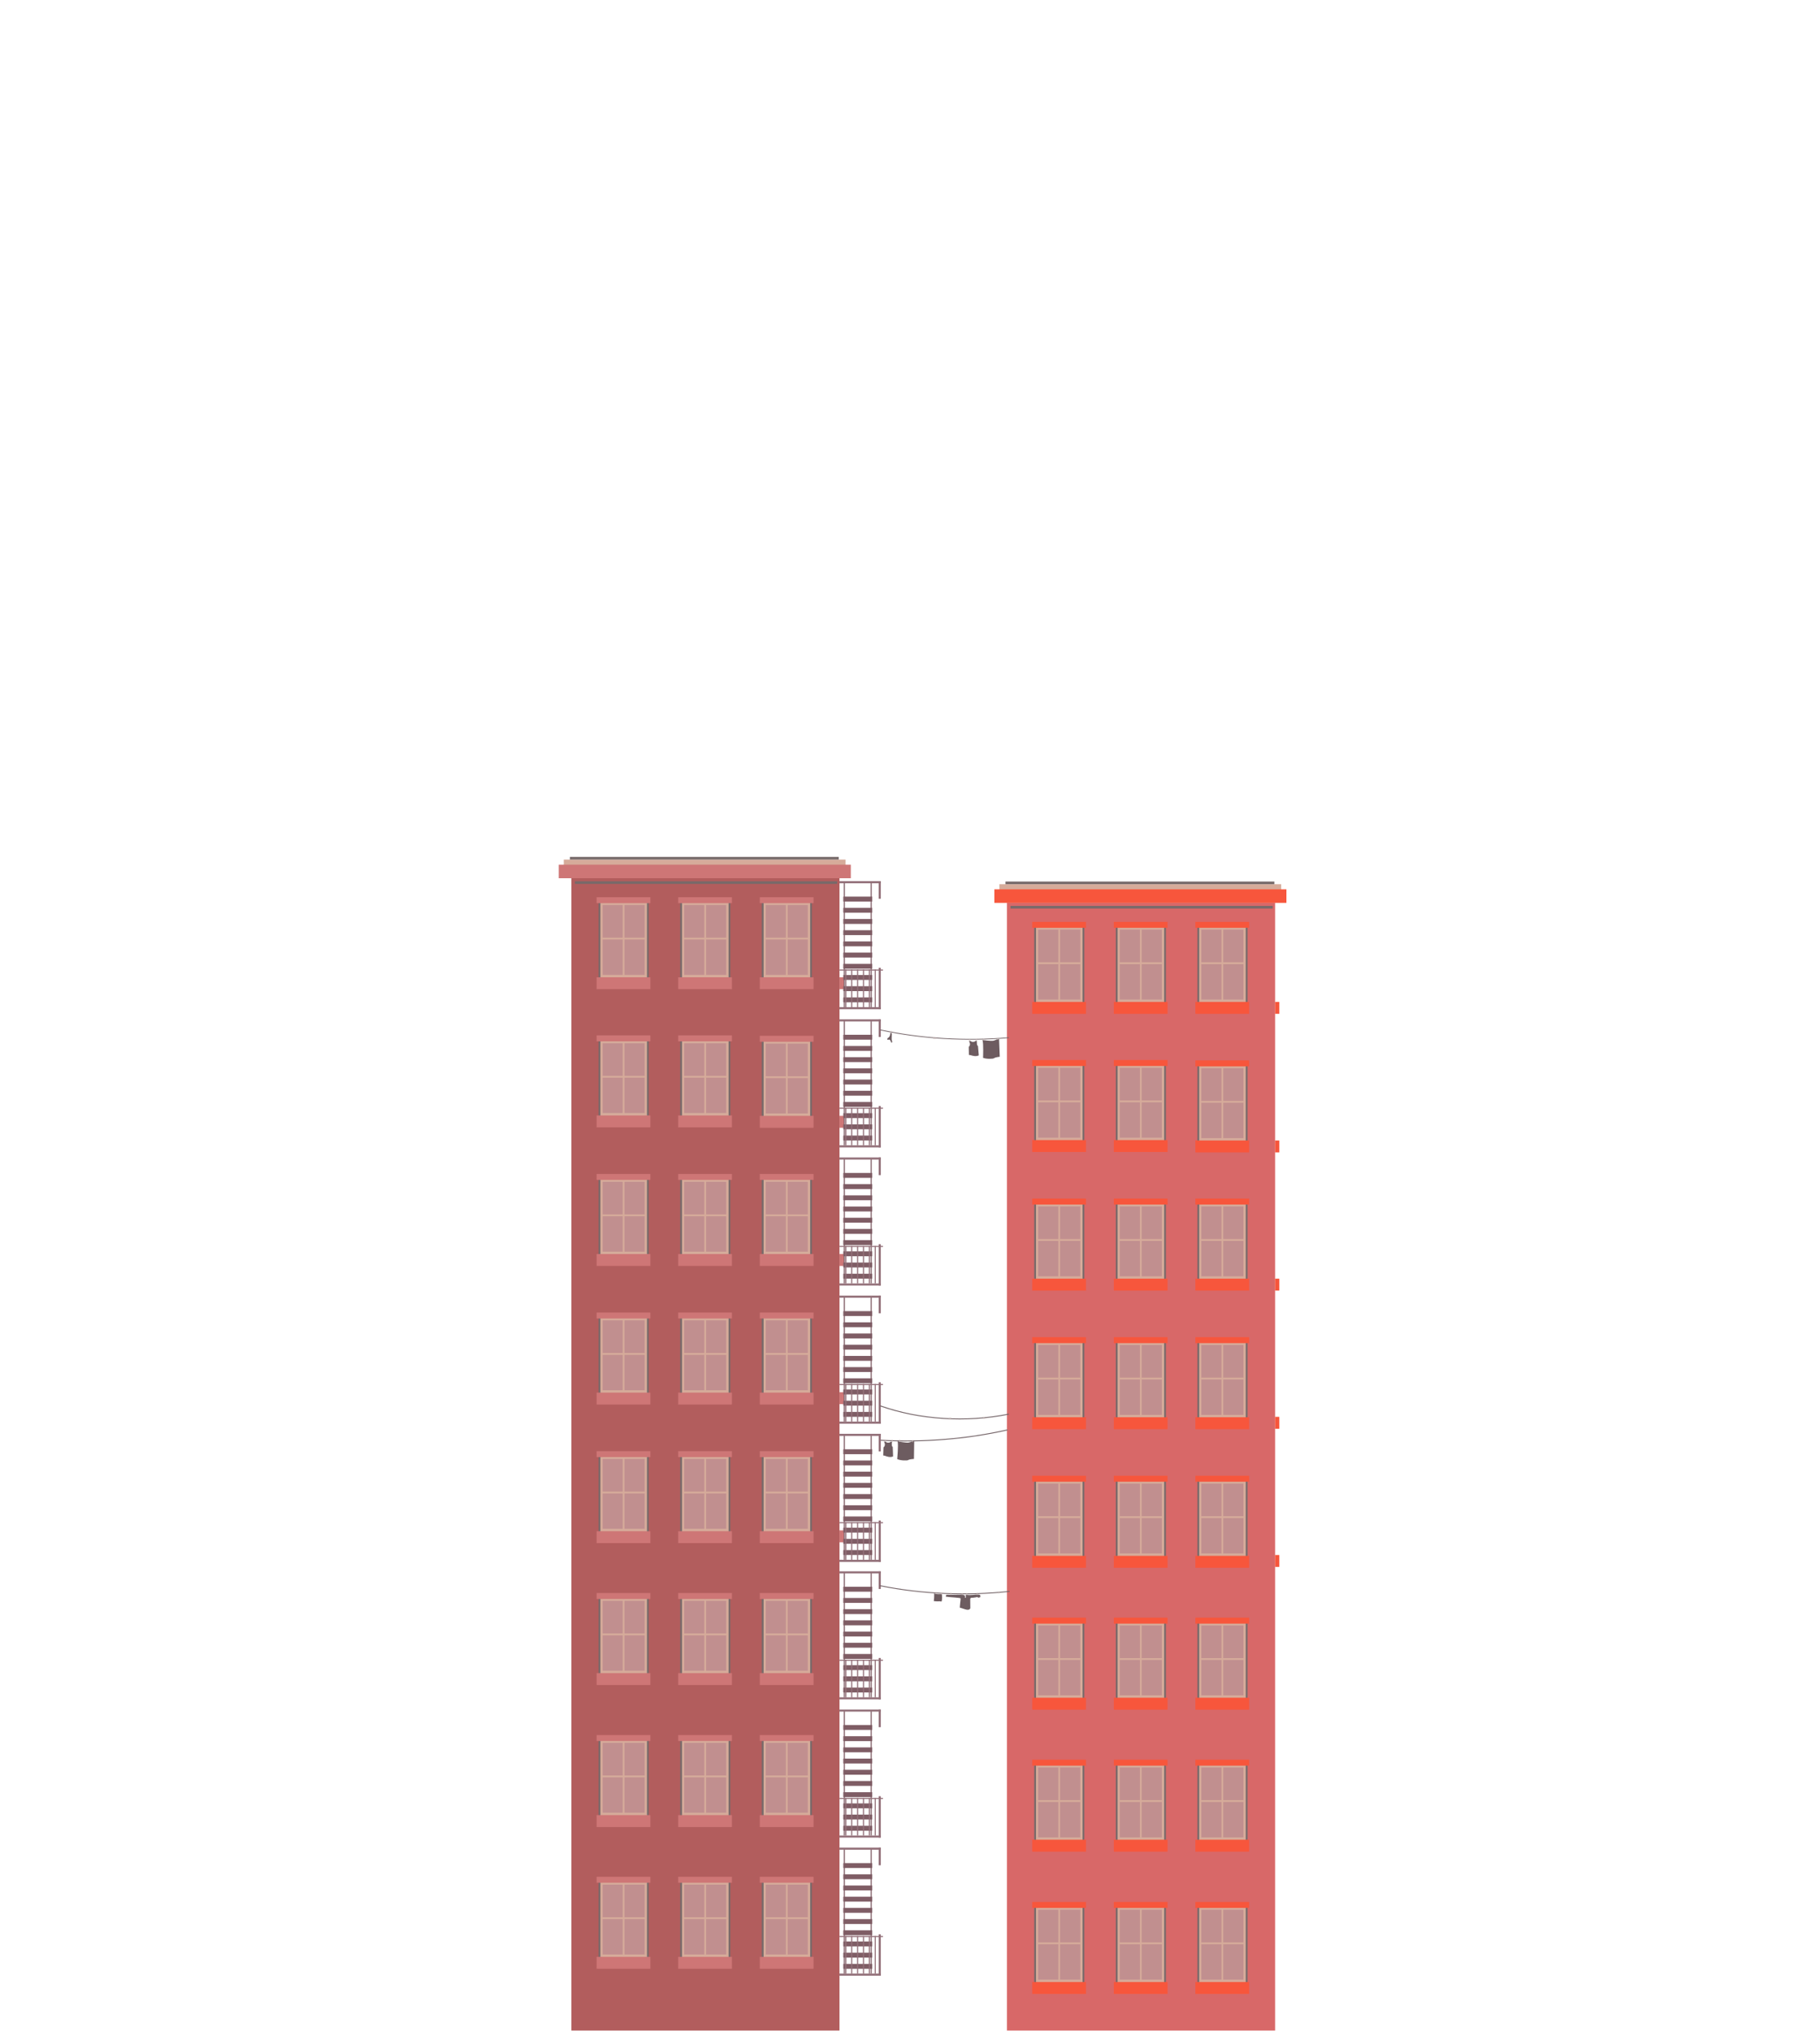 <?xml version="1.0" encoding="utf-8"?>
<!-- Generator: Adobe Illustrator 23.0.2, SVG Export Plug-In . SVG Version: 6.00 Build 0)  -->
<svg version="1.1" id="Layer_3_-_buildings" xmlns="http://www.w3.org/2000/svg" xmlns:xlink="http://www.w3.org/1999/xlink"
	 x="0px" y="0px" viewBox="0 0 2796.94 3120.78" style="enable-background:new 0 0 2796.94 3120.78;" xml:space="preserve">
<style type="text/css">
	.st0{fill:#B25D5D;}
	.st1{fill:#776A6A;}
	.st2{fill:#D6AB9A;}
	.st3{fill:#CE7676;}
	.st4{fill:#C18F8F;}
	.st5{fill:#7F5D65;}
	.st6{fill:#937079;}
	.st7{fill:#D86868;}
	.st8{fill:#F7563C;}
	.st9{fill:#6D5C60;}
	.st10{fill:#C9BAB8;}
</style>
<g>
	<rect x="878.04" y="1348.95" class="st0" width="412.09" height="1770.64"/>
	<g>
		<g>
			<rect x="1170.7" y="1385.95" class="st1" width="77.01" height="118.6"/>
			<rect x="1173.48" y="1385.95" class="st2" width="71.57" height="118.6"/>
			<rect x="1167.62" y="1501.41" class="st3" width="82.6" height="18.3"/>
			<rect x="1290.02" y="1501.41" class="st3" width="6.61" height="18.3"/>
			<rect x="1290.02" y="1714.32" class="st3" width="6.61" height="18.3"/>
			<rect x="1290.02" y="1926.6" class="st3" width="6.61" height="18.3"/>
			<rect x="1290.02" y="2138.87" class="st3" width="6.61" height="18.3"/>
			<rect x="1290.02" y="2351.14" class="st3" width="6.61" height="18.3"/>
			<rect x="1167.62" y="1378.4" class="st3" width="82.6" height="9.15"/>
			<rect x="1176.8" y="1443.38" class="st4" width="30.98" height="54.39"/>
			<rect x="1210.45" y="1443.38" class="st4" width="30.98" height="54.39"/>
			<rect x="1176.8" y="1390.4" class="st4" width="30.98" height="50.17"/>
			<rect x="1210.45" y="1390.4" class="st4" width="30.98" height="50.17"/>
		</g>
		<g>
			<rect x="1045.32" y="1385.95" class="st1" width="77.01" height="118.6"/>
			<rect x="1048.09" y="1385.95" class="st2" width="71.57" height="118.6"/>
			<rect x="1042.23" y="1501.41" class="st3" width="82.6" height="18.3"/>
			<rect x="1042.23" y="1378.4" class="st3" width="82.6" height="9.15"/>
			<rect x="1051.41" y="1443.38" class="st4" width="30.98" height="54.39"/>
			<rect x="1085.07" y="1443.38" class="st4" width="30.98" height="54.39"/>
			<rect x="1051.41" y="1390.4" class="st4" width="30.98" height="50.17"/>
			<rect x="1085.07" y="1390.4" class="st4" width="30.98" height="50.17"/>
		</g>
		<g>
			<rect x="919.93" y="1385.95" class="st1" width="77.01" height="118.6"/>
			<rect x="922.71" y="1385.95" class="st2" width="71.57" height="118.6"/>
			<rect x="916.85" y="1501.41" class="st3" width="82.6" height="18.3"/>
			<rect x="916.85" y="1378.4" class="st3" width="82.6" height="9.15"/>
			<rect x="926.03" y="1443.38" class="st4" width="30.98" height="54.39"/>
			<rect x="959.68" y="1443.38" class="st4" width="30.98" height="54.39"/>
			<rect x="926.03" y="1390.4" class="st4" width="30.98" height="50.17"/>
			<rect x="959.68" y="1390.4" class="st4" width="30.98" height="50.17"/>
		</g>
		<g>
			<rect x="1170.7" y="1598.86" class="st1" width="77.01" height="118.6"/>
			<rect x="1173.48" y="1598.86" class="st2" width="71.57" height="118.6"/>
			<rect x="1167.62" y="1714.32" class="st3" width="82.6" height="18.3"/>
			<rect x="1167.62" y="1591.31" class="st3" width="82.6" height="9.15"/>
			<rect x="1176.8" y="1656.29" class="st4" width="30.98" height="54.39"/>
			<rect x="1210.45" y="1656.29" class="st4" width="30.98" height="54.39"/>
			<rect x="1176.8" y="1603.32" class="st4" width="30.98" height="50.17"/>
			<rect x="1210.45" y="1603.32" class="st4" width="30.98" height="50.17"/>
		</g>
		<g>
			<rect x="1045.32" y="1598.22" class="st1" width="77.01" height="118.6"/>
			<rect x="1048.09" y="1598.22" class="st2" width="71.57" height="118.6"/>
			<rect x="1042.23" y="1713.68" class="st3" width="82.6" height="18.3"/>
			<rect x="1042.23" y="1590.67" class="st3" width="82.6" height="9.15"/>
			<rect x="1051.41" y="1655.65" class="st4" width="30.98" height="54.39"/>
			<rect x="1085.07" y="1655.65" class="st4" width="30.98" height="54.39"/>
			<rect x="1051.41" y="1602.67" class="st4" width="30.98" height="50.17"/>
			<rect x="1085.07" y="1602.67" class="st4" width="30.98" height="50.17"/>
		</g>
		<g>
			<rect x="919.93" y="1598.22" class="st1" width="77.01" height="118.6"/>
			<rect x="922.71" y="1598.22" class="st2" width="71.57" height="118.6"/>
			<rect x="916.85" y="1713.68" class="st3" width="82.6" height="18.3"/>
			<rect x="916.85" y="1590.67" class="st3" width="82.6" height="9.15"/>
			<rect x="926.03" y="1655.65" class="st4" width="30.98" height="54.39"/>
			<rect x="959.68" y="1655.65" class="st4" width="30.98" height="54.39"/>
			<rect x="926.03" y="1602.67" class="st4" width="30.98" height="50.17"/>
			<rect x="959.68" y="1602.67" class="st4" width="30.98" height="50.17"/>
		</g>
		<g>
			<rect x="1170.7" y="1811.14" class="st1" width="77.01" height="118.6"/>
			<rect x="1173.48" y="1811.14" class="st2" width="71.57" height="118.6"/>
			<rect x="1167.62" y="1926.6" class="st3" width="82.6" height="18.3"/>
			<rect x="1167.62" y="1803.58" class="st3" width="82.6" height="9.15"/>
			<rect x="1176.8" y="1868.56" class="st4" width="30.98" height="54.39"/>
			<rect x="1210.45" y="1868.56" class="st4" width="30.98" height="54.39"/>
			<rect x="1176.8" y="1815.59" class="st4" width="30.98" height="50.17"/>
			<rect x="1210.45" y="1815.59" class="st4" width="30.98" height="50.17"/>
		</g>
		<g>
			<rect x="1045.32" y="1811.14" class="st1" width="77.01" height="118.6"/>
			<rect x="1048.09" y="1811.14" class="st2" width="71.57" height="118.6"/>
			<rect x="1042.23" y="1926.6" class="st3" width="82.6" height="18.3"/>
			<rect x="1042.23" y="1803.58" class="st3" width="82.6" height="9.15"/>
			<rect x="1051.41" y="1868.56" class="st4" width="30.98" height="54.39"/>
			<rect x="1085.07" y="1868.56" class="st4" width="30.98" height="54.39"/>
			<rect x="1051.41" y="1815.59" class="st4" width="30.98" height="50.17"/>
			<rect x="1085.07" y="1815.59" class="st4" width="30.98" height="50.17"/>
		</g>
		<g>
			<rect x="919.93" y="1811.14" class="st1" width="77.01" height="118.6"/>
			<rect x="922.71" y="1811.14" class="st2" width="71.57" height="118.6"/>
			<rect x="916.85" y="1926.6" class="st3" width="82.6" height="18.3"/>
			<rect x="916.85" y="1803.58" class="st3" width="82.6" height="9.15"/>
			<rect x="926.03" y="1868.56" class="st4" width="30.98" height="54.39"/>
			<rect x="959.68" y="1868.56" class="st4" width="30.98" height="54.39"/>
			<rect x="926.03" y="1815.59" class="st4" width="30.98" height="50.17"/>
			<rect x="959.68" y="1815.59" class="st4" width="30.98" height="50.17"/>
		</g>
		<g>
			<rect x="1170.7" y="2024.05" class="st1" width="77.01" height="118.6"/>
			<rect x="1173.48" y="2024.05" class="st2" width="71.57" height="118.6"/>
			<rect x="1167.62" y="2139.51" class="st3" width="82.6" height="18.3"/>
			<rect x="1167.62" y="2016.5" class="st3" width="82.6" height="9.15"/>
			<rect x="1176.8" y="2081.47" class="st4" width="30.98" height="54.39"/>
			<rect x="1210.45" y="2081.47" class="st4" width="30.98" height="54.39"/>
			<rect x="1176.8" y="2028.5" class="st4" width="30.98" height="50.17"/>
			<rect x="1210.45" y="2028.5" class="st4" width="30.98" height="50.17"/>
		</g>
		<g>
			<rect x="1045.32" y="2024.05" class="st1" width="77.01" height="118.6"/>
			<rect x="1048.09" y="2024.05" class="st2" width="71.57" height="118.6"/>
			<rect x="1042.23" y="2139.51" class="st3" width="82.6" height="18.3"/>
			<rect x="1042.23" y="2016.5" class="st3" width="82.6" height="9.15"/>
			<rect x="1051.41" y="2081.47" class="st4" width="30.98" height="54.39"/>
			<rect x="1085.07" y="2081.47" class="st4" width="30.98" height="54.39"/>
			<rect x="1051.41" y="2028.5" class="st4" width="30.98" height="50.17"/>
			<rect x="1085.07" y="2028.5" class="st4" width="30.98" height="50.17"/>
		</g>
		<g>
			<rect x="919.93" y="2024.05" class="st1" width="77.01" height="118.6"/>
			<rect x="922.71" y="2024.05" class="st2" width="71.57" height="118.6"/>
			<rect x="916.85" y="2139.51" class="st3" width="82.6" height="18.3"/>
			<rect x="916.85" y="2016.5" class="st3" width="82.6" height="9.15"/>
			<rect x="926.03" y="2081.47" class="st4" width="30.98" height="54.39"/>
			<rect x="959.68" y="2081.47" class="st4" width="30.98" height="54.39"/>
			<rect x="926.03" y="2028.5" class="st4" width="30.98" height="50.17"/>
			<rect x="959.68" y="2028.5" class="st4" width="30.98" height="50.17"/>
		</g>
		<g>
			<rect x="1170.7" y="2236.96" class="st1" width="77.01" height="118.6"/>
			<rect x="1173.48" y="2236.96" class="st2" width="71.57" height="118.6"/>
			<rect x="1167.62" y="2352.42" class="st3" width="82.6" height="18.3"/>
			<rect x="1167.62" y="2229.41" class="st3" width="82.6" height="9.15"/>
			<rect x="1176.8" y="2294.38" class="st4" width="30.98" height="54.39"/>
			<rect x="1210.45" y="2294.38" class="st4" width="30.98" height="54.39"/>
			<rect x="1176.8" y="2241.41" class="st4" width="30.98" height="50.17"/>
			<rect x="1210.45" y="2241.41" class="st4" width="30.98" height="50.17"/>
		</g>
		<g>
			<rect x="1045.32" y="2236.96" class="st1" width="77.01" height="118.6"/>
			<rect x="1048.09" y="2236.96" class="st2" width="71.57" height="118.6"/>
			<rect x="1042.23" y="2352.42" class="st3" width="82.6" height="18.3"/>
			<rect x="1042.23" y="2229.41" class="st3" width="82.6" height="9.15"/>
			<rect x="1051.41" y="2294.38" class="st4" width="30.98" height="54.39"/>
			<rect x="1085.07" y="2294.38" class="st4" width="30.98" height="54.39"/>
			<rect x="1051.41" y="2241.41" class="st4" width="30.98" height="50.17"/>
			<rect x="1085.07" y="2241.41" class="st4" width="30.98" height="50.17"/>
		</g>
		<g>
			<rect x="919.93" y="2236.96" class="st1" width="77.01" height="118.6"/>
			<rect x="922.71" y="2236.96" class="st2" width="71.57" height="118.6"/>
			<rect x="916.85" y="2352.42" class="st3" width="82.6" height="18.3"/>
			<rect x="916.85" y="2229.41" class="st3" width="82.6" height="9.15"/>
			<rect x="926.03" y="2294.38" class="st4" width="30.98" height="54.39"/>
			<rect x="959.68" y="2294.38" class="st4" width="30.98" height="54.39"/>
			<rect x="926.03" y="2241.41" class="st4" width="30.98" height="50.17"/>
			<rect x="959.68" y="2241.41" class="st4" width="30.98" height="50.17"/>
		</g>
		<g>
			<rect x="1170.7" y="2454.96" class="st1" width="77.01" height="118.6"/>
			<rect x="1173.48" y="2454.96" class="st2" width="71.57" height="118.6"/>
			<rect x="1167.62" y="2570.42" class="st3" width="82.6" height="18.3"/>
			<rect x="1167.62" y="2447.41" class="st3" width="82.6" height="9.15"/>
			<rect x="1176.8" y="2512.39" class="st4" width="30.98" height="54.39"/>
			<rect x="1210.45" y="2512.39" class="st4" width="30.98" height="54.39"/>
			<rect x="1176.8" y="2459.41" class="st4" width="30.98" height="50.17"/>
			<rect x="1210.45" y="2459.41" class="st4" width="30.98" height="50.17"/>
		</g>
		<g>
			<rect x="1045.32" y="2454.96" class="st1" width="77.01" height="118.6"/>
			<rect x="1048.09" y="2454.96" class="st2" width="71.57" height="118.6"/>
			<rect x="1042.23" y="2570.42" class="st3" width="82.6" height="18.3"/>
			<rect x="1042.23" y="2447.41" class="st3" width="82.6" height="9.15"/>
			<rect x="1051.41" y="2512.39" class="st4" width="30.98" height="54.39"/>
			<rect x="1085.07" y="2512.39" class="st4" width="30.98" height="54.39"/>
			<rect x="1051.41" y="2459.41" class="st4" width="30.98" height="50.17"/>
			<rect x="1085.07" y="2459.41" class="st4" width="30.98" height="50.17"/>
		</g>
		<g>
			<rect x="919.93" y="2454.96" class="st1" width="77.01" height="118.6"/>
			<rect x="922.71" y="2454.96" class="st2" width="71.57" height="118.6"/>
			<rect x="916.85" y="2570.42" class="st3" width="82.6" height="18.3"/>
			<rect x="916.85" y="2447.41" class="st3" width="82.6" height="9.15"/>
			<rect x="926.03" y="2512.39" class="st4" width="30.98" height="54.39"/>
			<rect x="959.68" y="2512.39" class="st4" width="30.98" height="54.39"/>
			<rect x="926.03" y="2459.41" class="st4" width="30.98" height="50.17"/>
			<rect x="959.68" y="2459.41" class="st4" width="30.98" height="50.17"/>
		</g>
		<g>
			<rect x="1170.7" y="2673.13" class="st1" width="77.01" height="118.6"/>
			<rect x="1173.48" y="2673.13" class="st2" width="71.57" height="118.6"/>
			<rect x="1167.62" y="2788.59" class="st3" width="82.6" height="18.3"/>
			<rect x="1167.62" y="2665.58" class="st3" width="82.6" height="9.15"/>
			<rect x="1176.8" y="2730.56" class="st4" width="30.98" height="54.39"/>
			<rect x="1210.45" y="2730.56" class="st4" width="30.98" height="54.39"/>
			<rect x="1176.8" y="2677.58" class="st4" width="30.98" height="50.17"/>
			<rect x="1210.45" y="2677.58" class="st4" width="30.98" height="50.17"/>
		</g>
		<g>
			<rect x="1045.32" y="2673.13" class="st1" width="77.01" height="118.6"/>
			<rect x="1048.09" y="2673.13" class="st2" width="71.57" height="118.6"/>
			<rect x="1042.23" y="2788.59" class="st3" width="82.6" height="18.3"/>
			<rect x="1042.23" y="2665.58" class="st3" width="82.6" height="9.15"/>
			<rect x="1051.41" y="2730.56" class="st4" width="30.98" height="54.39"/>
			<rect x="1085.07" y="2730.56" class="st4" width="30.98" height="54.39"/>
			<rect x="1051.41" y="2677.58" class="st4" width="30.98" height="50.17"/>
			<rect x="1085.07" y="2677.58" class="st4" width="30.98" height="50.17"/>
		</g>
		<g>
			<rect x="919.93" y="2673.13" class="st1" width="77.01" height="118.6"/>
			<rect x="922.71" y="2673.13" class="st2" width="71.57" height="118.6"/>
			<rect x="916.85" y="2788.59" class="st3" width="82.6" height="18.3"/>
			<rect x="916.85" y="2665.58" class="st3" width="82.6" height="9.15"/>
			<rect x="926.03" y="2730.56" class="st4" width="30.98" height="54.39"/>
			<rect x="959.68" y="2730.56" class="st4" width="30.98" height="54.39"/>
			<rect x="926.03" y="2677.58" class="st4" width="30.98" height="50.17"/>
			<rect x="959.68" y="2677.58" class="st4" width="30.98" height="50.17"/>
		</g>
		<g>
			<rect x="1170.7" y="2890.92" class="st1" width="77.01" height="118.6"/>
			<rect x="1173.48" y="2890.92" class="st2" width="71.57" height="118.6"/>
			<rect x="1167.62" y="3006.38" class="st3" width="82.6" height="18.3"/>
			<rect x="1167.62" y="2883.37" class="st3" width="82.6" height="9.15"/>
			<rect x="1176.8" y="2948.35" class="st4" width="30.98" height="54.39"/>
			<rect x="1210.45" y="2948.35" class="st4" width="30.98" height="54.39"/>
			<rect x="1176.8" y="2895.38" class="st4" width="30.98" height="50.17"/>
			<rect x="1210.45" y="2895.38" class="st4" width="30.98" height="50.17"/>
		</g>
		<g>
			<rect x="1045.32" y="2890.92" class="st1" width="77.01" height="118.6"/>
			<rect x="1048.09" y="2890.92" class="st2" width="71.57" height="118.6"/>
			<rect x="1042.23" y="3006.38" class="st3" width="82.6" height="18.3"/>
			<rect x="1042.23" y="2883.37" class="st3" width="82.6" height="9.15"/>
			<rect x="1051.41" y="2948.35" class="st4" width="30.98" height="54.39"/>
			<rect x="1085.07" y="2948.35" class="st4" width="30.98" height="54.39"/>
			<rect x="1051.41" y="2895.38" class="st4" width="30.98" height="50.17"/>
			<rect x="1085.07" y="2895.38" class="st4" width="30.98" height="50.17"/>
		</g>
		<g>
			<rect x="919.93" y="2890.92" class="st1" width="77.01" height="118.6"/>
			<rect x="922.71" y="2890.92" class="st2" width="71.57" height="118.6"/>
			<rect x="916.85" y="3006.38" class="st3" width="82.6" height="18.3"/>
			<rect x="916.85" y="2883.37" class="st3" width="82.6" height="9.15"/>
			<rect x="926.03" y="2948.35" class="st4" width="30.98" height="54.39"/>
			<rect x="959.68" y="2948.35" class="st4" width="30.98" height="54.39"/>
			<rect x="926.03" y="2895.38" class="st4" width="30.98" height="50.17"/>
			<rect x="959.68" y="2895.38" class="st4" width="30.98" height="50.17"/>
		</g>
	</g>
	<rect x="866.4" y="1320.6" class="st2" width="433.07" height="20.55"/>
	<rect x="858.68" y="1328.45" class="st3" width="448.85" height="20.79"/>
	<rect x="883.47" y="1353.97" class="st1" width="403.02" height="3.95"/>
	<rect x="875.79" y="1316.48" class="st1" width="413.2" height="4.09"/>
	<g>
		
			<rect x="1242.45" y="1450.1" transform="matrix(6.123234e-17 -1 1 6.123234e-17 -112.166 2789.696)" class="st5" width="192.63" height="1.66"/>
		
			<rect x="1201.21" y="1450.1" transform="matrix(6.123234e-17 -1 1 6.123234e-17 -153.409 2748.454)" class="st5" width="192.63" height="1.66"/>
		<rect x="1295.92" y="1532.33" class="st5" width="44.53" height="7.53"/>
		<rect x="1295.92" y="1515.13" class="st5" width="44.53" height="7.53"/>
		<rect x="1295.92" y="1497.92" class="st5" width="44.53" height="7.53"/>
		<rect x="1295.92" y="1480.72" class="st5" width="44.53" height="7.53"/>
		<rect x="1295.92" y="1463.51" class="st5" width="44.53" height="7.53"/>
		<rect x="1295.92" y="1446.31" class="st5" width="44.53" height="7.53"/>
		<rect x="1295.92" y="1429.11" class="st5" width="44.53" height="7.53"/>
		<rect x="1295.92" y="1411.9" class="st5" width="44.53" height="7.53"/>
		<rect x="1295.92" y="1394.7" class="st5" width="44.53" height="7.53"/>
		<rect x="1295.92" y="1377.49" class="st5" width="44.53" height="7.53"/>
		<rect x="1290.02" y="1547.25" class="st6" width="63.57" height="3.22"/>
		<rect x="1290.13" y="1489.46" class="st6" width="66.81" height="1.68"/>
		
			<rect x="1270.98" y="1517.51" transform="matrix(6.123234e-17 -1 1 6.123234e-17 -218.483 2818.225)" class="st6" width="57.78" height="1.69"/>
		
			<rect x="1280.02" y="1517.51" transform="matrix(6.123234e-17 -1 1 6.123234e-17 -209.439 2827.269)" class="st6" width="57.78" height="1.69"/>
		
			<rect x="1289.07" y="1517.51" transform="matrix(6.123234e-17 -1 1 6.123234e-17 -200.396 2836.312)" class="st6" width="57.78" height="1.69"/>
		
			<rect x="1298.11" y="1517.51" transform="matrix(6.123234e-17 -1 1 6.123234e-17 -191.352 2845.356)" class="st6" width="57.78" height="1.69"/>
		
			<rect x="1307.15" y="1517.51" transform="matrix(6.123234e-17 -1 1 6.123234e-17 -182.309 2854.399)" class="st6" width="57.78" height="1.69"/>
		
			<rect x="1316.2" y="1517.51" transform="matrix(6.123234e-17 -1 1 6.123234e-17 -173.266 2863.442)" class="st6" width="57.78" height="1.69"/>
		<rect x="1290.02" y="1353.72" class="st6" width="63.57" height="3.22"/>
		
			<rect x="1320.2" y="1517.07" transform="matrix(6.123234e-17 -1 1 6.123234e-17 -166.703 2870.663)" class="st6" width="63.57" height="3.22"/>
		
			<rect x="1338.47" y="1365.7" transform="matrix(6.123234e-17 -1 1 6.123234e-17 -15.333 2719.293)" class="st6" width="27.01" height="3.22"/>
	</g>
	<g>
		
			<rect x="1242.45" y="1662.37" transform="matrix(6.123234e-17 -1 1 6.123234e-17 -324.438 3001.967)" class="st5" width="192.63" height="1.66"/>
		
			<rect x="1201.21" y="1662.37" transform="matrix(6.123234e-17 -1 1 6.123234e-17 -365.68 2960.725)" class="st5" width="192.63" height="1.66"/>
		<rect x="1295.92" y="1744.6" class="st5" width="44.53" height="7.53"/>
		<rect x="1295.92" y="1727.4" class="st5" width="44.53" height="7.53"/>
		<rect x="1295.92" y="1710.19" class="st5" width="44.53" height="7.53"/>
		<rect x="1295.92" y="1692.99" class="st5" width="44.53" height="7.53"/>
		<rect x="1295.92" y="1675.79" class="st5" width="44.53" height="7.53"/>
		<rect x="1295.92" y="1658.58" class="st5" width="44.53" height="7.53"/>
		<rect x="1295.92" y="1641.38" class="st5" width="44.53" height="7.53"/>
		<rect x="1295.92" y="1624.17" class="st5" width="44.53" height="7.53"/>
		<rect x="1295.92" y="1606.97" class="st5" width="44.53" height="7.53"/>
		<rect x="1295.92" y="1589.76" class="st5" width="44.53" height="7.53"/>
		<rect x="1290.02" y="1759.52" class="st6" width="63.57" height="3.22"/>
		<rect x="1290.13" y="1701.73" class="st6" width="66.81" height="1.68"/>
		
			<rect x="1270.98" y="1729.78" transform="matrix(3.203566e-14 -1 1 3.203566e-14 -430.754 3030.497)" class="st6" width="57.78" height="1.69"/>
		
			<rect x="1280.02" y="1729.78" transform="matrix(6.123234e-17 -1 1 6.123234e-17 -421.711 3039.54)" class="st6" width="57.78" height="1.69"/>
		
			<rect x="1289.07" y="1729.78" transform="matrix(6.123234e-17 -1 1 6.123234e-17 -412.667 3048.584)" class="st6" width="57.78" height="1.69"/>
		
			<rect x="1298.11" y="1729.78" transform="matrix(6.123234e-17 -1 1 6.123234e-17 -403.624 3057.627)" class="st6" width="57.78" height="1.69"/>
		
			<rect x="1307.15" y="1729.78" transform="matrix(1.604844e-14 -1 1 1.604844e-14 -394.58 3066.67)" class="st6" width="57.78" height="1.69"/>
		
			<rect x="1316.2" y="1729.78" transform="matrix(6.123234e-17 -1 1 6.123234e-17 -385.537 3075.714)" class="st6" width="57.78" height="1.69"/>
		<rect x="1290.02" y="1565.99" class="st6" width="63.57" height="3.22"/>
		
			<rect x="1320.2" y="1729.34" transform="matrix(-2.836048e-14 -1 1 -2.836048e-14 -378.974 3082.934)" class="st6" width="63.57" height="3.22"/>
		
			<rect x="1338.47" y="1577.97" transform="matrix(6.123234e-17 -1 1 6.123234e-17 -227.605 2931.564)" class="st6" width="27.01" height="3.22"/>
	</g>
	<g>
		
			<rect x="1242.45" y="1874.64" transform="matrix(6.123234e-17 -1 1 6.123234e-17 -536.709 3214.238)" class="st5" width="192.63" height="1.66"/>
		
			<rect x="1201.21" y="1874.64" transform="matrix(6.123234e-17 -1 1 6.123234e-17 -577.951 3172.996)" class="st5" width="192.63" height="1.66"/>
		<rect x="1295.92" y="1956.87" class="st5" width="44.53" height="7.53"/>
		<rect x="1295.92" y="1939.67" class="st5" width="44.53" height="7.53"/>
		<rect x="1295.92" y="1922.47" class="st5" width="44.53" height="7.53"/>
		<rect x="1295.92" y="1905.26" class="st5" width="44.53" height="7.53"/>
		<rect x="1295.92" y="1888.06" class="st5" width="44.53" height="7.53"/>
		<rect x="1295.92" y="1870.85" class="st5" width="44.53" height="7.53"/>
		<rect x="1295.92" y="1853.65" class="st5" width="44.53" height="7.53"/>
		<rect x="1295.92" y="1836.44" class="st5" width="44.53" height="7.53"/>
		<rect x="1295.92" y="1819.24" class="st5" width="44.53" height="7.53"/>
		<rect x="1295.92" y="1802.03" class="st5" width="44.53" height="7.53"/>
		<rect x="1290.02" y="1971.79" class="st6" width="63.57" height="3.22"/>
		<rect x="1290.13" y="1914.01" class="st6" width="66.81" height="1.68"/>
		
			<rect x="1270.98" y="1942.05" transform="matrix(-4.701222e-14 -1 1 -4.701222e-14 -643.025 3242.768)" class="st6" width="57.78" height="1.69"/>
		
			<rect x="1280.02" y="1942.05" transform="matrix(6.123234e-17 -1 1 6.123234e-17 -633.982 3251.811)" class="st6" width="57.78" height="1.69"/>
		
			<rect x="1289.07" y="1942.05" transform="matrix(6.123234e-17 -1 1 6.123234e-17 -624.938 3260.855)" class="st6" width="57.78" height="1.69"/>
		
			<rect x="1298.11" y="1942.05" transform="matrix(6.123234e-17 -1 1 6.123234e-17 -615.895 3269.898)" class="st6" width="57.78" height="1.69"/>
		
			<rect x="1307.15" y="1942.05" transform="matrix(-4.701222e-14 -1 1 -4.701222e-14 -606.852 3278.942)" class="st6" width="57.78" height="1.69"/>
		
			<rect x="1316.2" y="1942.05" transform="matrix(6.123234e-17 -1 1 6.123234e-17 -597.808 3287.985)" class="st6" width="57.78" height="1.69"/>
		<rect x="1290.02" y="1778.26" class="st6" width="63.57" height="3.22"/>
		
			<rect x="1320.2" y="1941.61" transform="matrix(6.123234e-17 -1 1 6.123234e-17 -591.245 3295.205)" class="st6" width="63.57" height="3.22"/>
		
			<rect x="1338.47" y="1790.25" transform="matrix(6.123234e-17 -1 1 6.123234e-17 -439.876 3143.836)" class="st6" width="27.01" height="3.22"/>
	</g>
	<g>
		
			<rect x="1242.45" y="2086.92" transform="matrix(6.123234e-17 -1 1 6.123234e-17 -748.98 3426.51)" class="st5" width="192.63" height="1.66"/>
		
			<rect x="1201.21" y="2086.92" transform="matrix(6.123234e-17 -1 1 6.123234e-17 -790.222 3385.268)" class="st5" width="192.63" height="1.66"/>
		<rect x="1295.92" y="2169.15" class="st5" width="44.53" height="7.53"/>
		<rect x="1295.92" y="2151.94" class="st5" width="44.53" height="7.53"/>
		<rect x="1295.92" y="2134.74" class="st5" width="44.53" height="7.53"/>
		<rect x="1295.92" y="2117.53" class="st5" width="44.53" height="7.53"/>
		<rect x="1295.92" y="2100.33" class="st5" width="44.53" height="7.53"/>
		<rect x="1295.92" y="2083.12" class="st5" width="44.53" height="7.53"/>
		<rect x="1295.92" y="2065.92" class="st5" width="44.53" height="7.53"/>
		<rect x="1295.92" y="2048.71" class="st5" width="44.53" height="7.53"/>
		<rect x="1295.92" y="2031.51" class="st5" width="44.53" height="7.53"/>
		<rect x="1295.92" y="2014.31" class="st5" width="44.53" height="7.53"/>
		<rect x="1290.02" y="2184.06" class="st6" width="63.57" height="3.22"/>
		<rect x="1290.13" y="2126.28" class="st6" width="66.81" height="1.68"/>
		
			<rect x="1270.98" y="2154.32" transform="matrix(6.123234e-17 -1 1 6.123234e-17 -855.297 3455.039)" class="st6" width="57.78" height="1.69"/>
		
			<rect x="1280.02" y="2154.32" transform="matrix(6.123234e-17 -1 1 6.123234e-17 -846.253 3464.083)" class="st6" width="57.78" height="1.69"/>
		
			<rect x="1289.07" y="2154.32" transform="matrix(6.123234e-17 -1 1 6.123234e-17 -837.21 3473.126)" class="st6" width="57.78" height="1.69"/>
		
			<rect x="1298.11" y="2154.32" transform="matrix(6.123234e-17 -1 1 6.123234e-17 -828.166 3482.169)" class="st6" width="57.78" height="1.69"/>
		
			<rect x="1307.15" y="2154.32" transform="matrix(6.123234e-17 -1 1 6.123234e-17 -819.123 3491.213)" class="st6" width="57.78" height="1.69"/>
		
			<rect x="1316.2" y="2154.32" transform="matrix(6.123234e-17 -1 1 6.123234e-17 -810.08 3500.256)" class="st6" width="57.78" height="1.69"/>
		<rect x="1290.02" y="1990.53" class="st6" width="63.57" height="3.22"/>
		
			<rect x="1320.2" y="2153.89" transform="matrix(2.848294e-14 -1 1 2.848294e-14 -803.517 3507.476)" class="st6" width="63.57" height="3.22"/>
		
			<rect x="1338.47" y="2002.52" transform="matrix(6.123234e-17 -1 1 6.123234e-17 -652.147 3356.107)" class="st6" width="27.01" height="3.22"/>
	</g>
	<g>
		
			<rect x="1242.45" y="2299.19" transform="matrix(6.123234e-17 -1 1 6.123234e-17 -961.251 3638.781)" class="st5" width="192.63" height="1.66"/>
		
			<rect x="1201.21" y="2299.19" transform="matrix(6.123234e-17 -1 1 6.123234e-17 -1002.494 3597.539)" class="st5" width="192.63" height="1.66"/>
		<rect x="1295.92" y="2381.42" class="st5" width="44.53" height="7.53"/>
		<rect x="1295.92" y="2364.21" class="st5" width="44.53" height="7.53"/>
		<rect x="1295.92" y="2347.01" class="st5" width="44.53" height="7.53"/>
		<rect x="1295.92" y="2329.8" class="st5" width="44.53" height="7.53"/>
		<rect x="1295.92" y="2312.6" class="st5" width="44.53" height="7.53"/>
		<rect x="1295.92" y="2295.39" class="st5" width="44.53" height="7.53"/>
		<rect x="1295.92" y="2278.19" class="st5" width="44.53" height="7.53"/>
		<rect x="1295.92" y="2260.99" class="st5" width="44.53" height="7.53"/>
		<rect x="1295.92" y="2243.78" class="st5" width="44.53" height="7.53"/>
		<rect x="1295.92" y="2226.58" class="st5" width="44.53" height="7.53"/>
		<rect x="1290.02" y="2396.33" class="st6" width="63.57" height="3.22"/>
		<rect x="1290.13" y="2338.55" class="st6" width="66.81" height="1.68"/>
		
			<rect x="1270.98" y="2366.59" transform="matrix(6.123234e-17 -1 1 6.123234e-17 -1067.568 3667.311)" class="st6" width="57.78" height="1.69"/>
		
			<rect x="1280.02" y="2366.59" transform="matrix(6.123234e-17 -1 1 6.123234e-17 -1058.524 3676.354)" class="st6" width="57.78" height="1.69"/>
		
			<rect x="1289.07" y="2366.59" transform="matrix(6.123234e-17 -1 1 6.123234e-17 -1049.481 3685.398)" class="st6" width="57.78" height="1.69"/>
		
			<rect x="1298.11" y="2366.59" transform="matrix(6.123234e-17 -1 1 6.123234e-17 -1040.438 3694.441)" class="st6" width="57.78" height="1.69"/>
		
			<rect x="1307.15" y="2366.59" transform="matrix(6.123234e-17 -1 1 6.123234e-17 -1031.394 3703.484)" class="st6" width="57.78" height="1.69"/>
		
			<rect x="1316.2" y="2366.59" transform="matrix(6.123234e-17 -1 1 6.123234e-17 -1022.351 3712.528)" class="st6" width="57.78" height="1.69"/>
		<rect x="1290.02" y="2202.8" class="st6" width="63.57" height="3.22"/>
		
			<rect x="1320.2" y="2366.16" transform="matrix(6.123234e-17 -1 1 6.123234e-17 -1015.788 3719.748)" class="st6" width="63.57" height="3.22"/>
		
			<rect x="1338.47" y="2214.79" transform="matrix(6.123234e-17 -1 1 6.123234e-17 -864.418 3568.378)" class="st6" width="27.01" height="3.22"/>
	</g>
	<g>
		
			<rect x="1242.45" y="2510.42" transform="matrix(6.123234e-17 -1 1 6.123234e-17 -1172.484 3850.014)" class="st5" width="192.63" height="1.66"/>
		
			<rect x="1201.21" y="2510.42" transform="matrix(6.123234e-17 -1 1 6.123234e-17 -1213.727 3808.771)" class="st5" width="192.63" height="1.66"/>
		<rect x="1295.92" y="2592.65" class="st5" width="44.53" height="7.53"/>
		<rect x="1295.92" y="2575.44" class="st5" width="44.53" height="7.53"/>
		<rect x="1295.92" y="2558.24" class="st5" width="44.53" height="7.53"/>
		<rect x="1295.92" y="2541.04" class="st5" width="44.53" height="7.53"/>
		<rect x="1295.92" y="2523.83" class="st5" width="44.53" height="7.53"/>
		<rect x="1295.92" y="2506.63" class="st5" width="44.53" height="7.53"/>
		<rect x="1295.92" y="2489.42" class="st5" width="44.53" height="7.53"/>
		<rect x="1295.92" y="2472.22" class="st5" width="44.53" height="7.53"/>
		<rect x="1295.92" y="2455.01" class="st5" width="44.53" height="7.53"/>
		<rect x="1295.92" y="2437.81" class="st5" width="44.53" height="7.53"/>
		<rect x="1290.02" y="2607.56" class="st6" width="63.57" height="3.22"/>
		<rect x="1290.13" y="2549.78" class="st6" width="66.81" height="1.68"/>
		
			<rect x="1270.98" y="2577.83" transform="matrix(6.123234e-17 -1 1 6.123234e-17 -1278.801 3878.543)" class="st6" width="57.78" height="1.69"/>
		
			<rect x="1280.02" y="2577.83" transform="matrix(6.123234e-17 -1 1 6.123234e-17 -1269.757 3887.587)" class="st6" width="57.78" height="1.69"/>
		
			<rect x="1289.07" y="2577.83" transform="matrix(6.123234e-17 -1 1 6.123234e-17 -1260.714 3896.63)" class="st6" width="57.78" height="1.69"/>
		
			<rect x="1298.11" y="2577.83" transform="matrix(6.123234e-17 -1 1 6.123234e-17 -1251.67 3905.674)" class="st6" width="57.78" height="1.69"/>
		
			<rect x="1307.15" y="2577.83" transform="matrix(6.123234e-17 -1 1 6.123234e-17 -1242.627 3914.717)" class="st6" width="57.78" height="1.69"/>
		
			<rect x="1316.2" y="2577.83" transform="matrix(6.123234e-17 -1 1 6.123234e-17 -1233.583 3923.76)" class="st6" width="57.78" height="1.69"/>
		<rect x="1290.02" y="2414.04" class="st6" width="63.57" height="3.22"/>
		
			<rect x="1320.2" y="2577.39" transform="matrix(6.123234e-17 -1 1 6.123234e-17 -1227.021 3930.981)" class="st6" width="63.57" height="3.22"/>
		
			<rect x="1338.47" y="2426.02" transform="matrix(6.123234e-17 -1 1 6.123234e-17 -1075.651 3779.611)" class="st6" width="27.01" height="3.22"/>
	</g>
	<g>
		
			<rect x="1242.45" y="2722.78" transform="matrix(6.123234e-17 -1 1 6.123234e-17 -1384.841 4062.37)" class="st5" width="192.63" height="1.66"/>
		
			<rect x="1201.21" y="2722.78" transform="matrix(6.123234e-17 -1 1 6.123234e-17 -1426.083 4021.128)" class="st5" width="192.63" height="1.66"/>
		<rect x="1295.92" y="2805.01" class="st5" width="44.53" height="7.53"/>
		<rect x="1295.92" y="2787.8" class="st5" width="44.53" height="7.53"/>
		<rect x="1295.92" y="2770.6" class="st5" width="44.53" height="7.53"/>
		<rect x="1295.92" y="2753.39" class="st5" width="44.53" height="7.53"/>
		<rect x="1295.92" y="2736.19" class="st5" width="44.53" height="7.53"/>
		<rect x="1295.92" y="2718.98" class="st5" width="44.53" height="7.53"/>
		<rect x="1295.92" y="2701.78" class="st5" width="44.53" height="7.53"/>
		<rect x="1295.92" y="2684.57" class="st5" width="44.53" height="7.53"/>
		<rect x="1295.92" y="2667.37" class="st5" width="44.53" height="7.53"/>
		<rect x="1295.92" y="2650.17" class="st5" width="44.53" height="7.53"/>
		<rect x="1290.02" y="2819.92" class="st6" width="63.57" height="3.22"/>
		<rect x="1290.13" y="2762.14" class="st6" width="66.81" height="1.68"/>
		
			<rect x="1270.98" y="2790.18" transform="matrix(6.123234e-17 -1 1 6.123234e-17 -1491.157 4090.9)" class="st6" width="57.78" height="1.69"/>
		
			<rect x="1280.02" y="2790.18" transform="matrix(6.123234e-17 -1 1 6.123234e-17 -1482.113 4099.943)" class="st6" width="57.78" height="1.69"/>
		
			<rect x="1289.07" y="2790.18" transform="matrix(6.123234e-17 -1 1 6.123234e-17 -1473.07 4108.986)" class="st6" width="57.78" height="1.69"/>
		
			<rect x="1298.11" y="2790.18" transform="matrix(6.123234e-17 -1 1 6.123234e-17 -1464.027 4118.03)" class="st6" width="57.78" height="1.69"/>
		
			<rect x="1307.15" y="2790.18" transform="matrix(6.123234e-17 -1 1 6.123234e-17 -1454.983 4127.073)" class="st6" width="57.78" height="1.69"/>
		
			<rect x="1316.2" y="2790.18" transform="matrix(6.123234e-17 -1 1 6.123234e-17 -1445.94 4136.117)" class="st6" width="57.78" height="1.69"/>
		<rect x="1290.02" y="2626.39" class="st6" width="63.57" height="3.22"/>
		
			<rect x="1320.2" y="2789.75" transform="matrix(6.123234e-17 -1 1 6.123234e-17 -1439.377 4143.337)" class="st6" width="63.57" height="3.22"/>
		
			<rect x="1338.47" y="2638.38" transform="matrix(6.123234e-17 -1 1 6.123234e-17 -1288.008 3991.968)" class="st6" width="27.01" height="3.22"/>
	</g>
	<g>
		
			<rect x="1242.45" y="2934.95" transform="matrix(6.123234e-17 -1 1 6.123234e-17 -1597.011 4274.541)" class="st5" width="192.63" height="1.66"/>
		
			<rect x="1201.21" y="2934.95" transform="matrix(6.123234e-17 -1 1 6.123234e-17 -1638.254 4233.298)" class="st5" width="192.63" height="1.66"/>
		<rect x="1295.92" y="3017.18" class="st5" width="44.53" height="7.53"/>
		<rect x="1295.92" y="2999.97" class="st5" width="44.53" height="7.53"/>
		<rect x="1295.92" y="2982.77" class="st5" width="44.53" height="7.53"/>
		<rect x="1295.92" y="2965.56" class="st5" width="44.53" height="7.53"/>
		<rect x="1295.92" y="2948.36" class="st5" width="44.53" height="7.53"/>
		<rect x="1295.92" y="2931.15" class="st5" width="44.53" height="7.53"/>
		<rect x="1295.92" y="2913.95" class="st5" width="44.53" height="7.53"/>
		<rect x="1295.92" y="2896.75" class="st5" width="44.53" height="7.53"/>
		<rect x="1295.92" y="2879.54" class="st5" width="44.53" height="7.53"/>
		<rect x="1295.92" y="2862.34" class="st5" width="44.53" height="7.53"/>
		<rect x="1290.02" y="3032.09" class="st6" width="63.57" height="3.22"/>
		<rect x="1290.13" y="2974.31" class="st6" width="66.81" height="1.68"/>
		
			<rect x="1270.98" y="3002.35" transform="matrix(6.123234e-17 -1 1 6.123234e-17 -1703.328 4303.07)" class="st6" width="57.78" height="1.69"/>
		
			<rect x="1280.02" y="3002.35" transform="matrix(6.123234e-17 -1 1 6.123234e-17 -1694.284 4312.114)" class="st6" width="57.78" height="1.69"/>
		
			<rect x="1289.07" y="3002.35" transform="matrix(6.123234e-17 -1 1 6.123234e-17 -1685.241 4321.157)" class="st6" width="57.78" height="1.69"/>
		
			<rect x="1298.11" y="3002.35" transform="matrix(6.123234e-17 -1 1 6.123234e-17 -1676.197 4330.201)" class="st6" width="57.78" height="1.69"/>
		
			<rect x="1307.15" y="3002.35" transform="matrix(6.123234e-17 -1 1 6.123234e-17 -1667.154 4339.244)" class="st6" width="57.78" height="1.69"/>
		
			<rect x="1316.2" y="3002.35" transform="matrix(6.123234e-17 -1 1 6.123234e-17 -1658.111 4348.287)" class="st6" width="57.78" height="1.69"/>
		<rect x="1290.02" y="2838.56" class="st6" width="63.57" height="3.22"/>
		
			<rect x="1320.2" y="3001.92" transform="matrix(6.123234e-17 -1 1 6.123234e-17 -1651.548 4355.507)" class="st6" width="63.57" height="3.22"/>
		
			<rect x="1338.47" y="2850.55" transform="matrix(6.123234e-17 -1 1 6.123234e-17 -1500.178 4204.138)" class="st6" width="27.01" height="3.22"/>
	</g>
</g>
<g>
	<rect x="1547.47" y="1386.8" class="st7" width="412.09" height="1732.79"/>
	<g>
		<g>
			<rect x="1840.12" y="1423.8" class="st1" width="77.01" height="118.6"/>
			<rect x="1842.9" y="1423.8" class="st2" width="71.57" height="118.6"/>
			<rect x="1837.04" y="1539.26" class="st8" width="82.6" height="18.3"/>
			<rect x="1959.45" y="1539.26" class="st8" width="6.61" height="18.3"/>
			<rect x="1959.45" y="1752.17" class="st8" width="6.61" height="18.3"/>
			<rect x="1959.45" y="1964.44" class="st8" width="6.61" height="18.3"/>
			<rect x="1959.45" y="2176.71" class="st8" width="6.61" height="18.3"/>
			<rect x="1959.45" y="2388.99" class="st8" width="6.61" height="18.3"/>
			<rect x="1837.04" y="1416.25" class="st8" width="82.6" height="9.15"/>
			<rect x="1846.22" y="1481.22" class="st4" width="30.98" height="54.39"/>
			<rect x="1879.87" y="1481.22" class="st4" width="30.98" height="54.39"/>
			<rect x="1846.22" y="1428.25" class="st4" width="30.98" height="50.17"/>
			<rect x="1879.87" y="1428.25" class="st4" width="30.98" height="50.17"/>
		</g>
		<g>
			<rect x="1714.74" y="1423.8" class="st1" width="77.01" height="118.6"/>
			<rect x="1717.52" y="1423.8" class="st2" width="71.57" height="118.6"/>
			<rect x="1711.66" y="1539.26" class="st8" width="82.6" height="18.3"/>
			<rect x="1711.66" y="1416.25" class="st8" width="82.6" height="9.15"/>
			<rect x="1720.84" y="1481.22" class="st4" width="30.98" height="54.39"/>
			<rect x="1754.49" y="1481.22" class="st4" width="30.98" height="54.39"/>
			<rect x="1720.84" y="1428.25" class="st4" width="30.98" height="50.17"/>
			<rect x="1754.49" y="1428.25" class="st4" width="30.98" height="50.17"/>
		</g>
		<g>
			<rect x="1589.35" y="1423.8" class="st1" width="77.01" height="118.6"/>
			<rect x="1592.13" y="1423.8" class="st2" width="71.57" height="118.6"/>
			<rect x="1586.27" y="1539.26" class="st8" width="82.6" height="18.3"/>
			<rect x="1586.27" y="1416.25" class="st8" width="82.6" height="9.15"/>
			<rect x="1595.45" y="1481.22" class="st4" width="30.98" height="54.39"/>
			<rect x="1629.11" y="1481.22" class="st4" width="30.98" height="54.39"/>
			<rect x="1595.45" y="1428.25" class="st4" width="30.98" height="50.17"/>
			<rect x="1629.11" y="1428.25" class="st4" width="30.98" height="50.17"/>
		</g>
		<g>
			<rect x="1840.12" y="1636.71" class="st1" width="77.01" height="118.6"/>
			<rect x="1842.9" y="1636.71" class="st2" width="71.57" height="118.6"/>
			<rect x="1837.04" y="1752.17" class="st8" width="82.6" height="18.3"/>
			<rect x="1837.04" y="1629.16" class="st8" width="82.6" height="9.15"/>
			<rect x="1846.22" y="1694.14" class="st4" width="30.98" height="54.39"/>
			<rect x="1879.87" y="1694.14" class="st4" width="30.98" height="54.39"/>
			<rect x="1846.22" y="1641.16" class="st4" width="30.98" height="50.17"/>
			<rect x="1879.87" y="1641.16" class="st4" width="30.98" height="50.17"/>
		</g>
		<g>
			<rect x="1714.74" y="1636.07" class="st1" width="77.01" height="118.6"/>
			<rect x="1717.52" y="1636.07" class="st2" width="71.57" height="118.6"/>
			<rect x="1711.66" y="1751.53" class="st8" width="82.6" height="18.3"/>
			<rect x="1711.66" y="1628.52" class="st8" width="82.6" height="9.15"/>
			<rect x="1720.84" y="1693.5" class="st4" width="30.98" height="54.39"/>
			<rect x="1754.49" y="1693.5" class="st4" width="30.98" height="54.39"/>
			<rect x="1720.84" y="1640.52" class="st4" width="30.98" height="50.17"/>
			<rect x="1754.49" y="1640.52" class="st4" width="30.98" height="50.17"/>
		</g>
		<g>
			<rect x="1589.35" y="1636.07" class="st1" width="77.01" height="118.6"/>
			<rect x="1592.13" y="1636.07" class="st2" width="71.57" height="118.6"/>
			<rect x="1586.27" y="1751.53" class="st8" width="82.6" height="18.3"/>
			<rect x="1586.27" y="1628.52" class="st8" width="82.6" height="9.15"/>
			<rect x="1595.45" y="1693.5" class="st4" width="30.98" height="54.39"/>
			<rect x="1629.11" y="1693.5" class="st4" width="30.98" height="54.39"/>
			<rect x="1595.45" y="1640.52" class="st4" width="30.98" height="50.17"/>
			<rect x="1629.11" y="1640.52" class="st4" width="30.98" height="50.17"/>
		</g>
		<g>
			<rect x="1840.12" y="1848.98" class="st1" width="77.01" height="118.6"/>
			<rect x="1842.9" y="1848.98" class="st2" width="71.57" height="118.6"/>
			<rect x="1837.04" y="1964.44" class="st8" width="82.6" height="18.3"/>
			<rect x="1837.04" y="1841.43" class="st8" width="82.6" height="9.15"/>
			<rect x="1846.22" y="1906.41" class="st4" width="30.98" height="54.39"/>
			<rect x="1879.87" y="1906.41" class="st4" width="30.98" height="54.39"/>
			<rect x="1846.22" y="1853.43" class="st4" width="30.98" height="50.17"/>
			<rect x="1879.87" y="1853.43" class="st4" width="30.98" height="50.17"/>
		</g>
		<g>
			<rect x="1714.74" y="1848.98" class="st1" width="77.01" height="118.6"/>
			<rect x="1717.52" y="1848.98" class="st2" width="71.57" height="118.6"/>
			<rect x="1711.66" y="1964.44" class="st8" width="82.6" height="18.3"/>
			<rect x="1711.66" y="1841.43" class="st8" width="82.6" height="9.15"/>
			<rect x="1720.84" y="1906.41" class="st4" width="30.98" height="54.39"/>
			<rect x="1754.49" y="1906.41" class="st4" width="30.98" height="54.39"/>
			<rect x="1720.84" y="1853.43" class="st4" width="30.98" height="50.17"/>
			<rect x="1754.49" y="1853.43" class="st4" width="30.98" height="50.17"/>
		</g>
		<g>
			<rect x="1589.35" y="1848.98" class="st1" width="77.01" height="118.6"/>
			<rect x="1592.13" y="1848.98" class="st2" width="71.57" height="118.6"/>
			<rect x="1586.27" y="1964.44" class="st8" width="82.6" height="18.3"/>
			<rect x="1586.27" y="1841.43" class="st8" width="82.6" height="9.15"/>
			<rect x="1595.45" y="1906.41" class="st4" width="30.98" height="54.39"/>
			<rect x="1629.11" y="1906.41" class="st4" width="30.98" height="54.39"/>
			<rect x="1595.45" y="1853.43" class="st4" width="30.98" height="50.17"/>
			<rect x="1629.11" y="1853.43" class="st4" width="30.98" height="50.17"/>
		</g>
		<g>
			<rect x="1840.12" y="2061.9" class="st1" width="77.01" height="118.6"/>
			<rect x="1842.9" y="2061.9" class="st2" width="71.57" height="118.6"/>
			<rect x="1837.04" y="2177.36" class="st8" width="82.6" height="18.3"/>
			<rect x="1837.04" y="2054.34" class="st8" width="82.6" height="9.15"/>
			<rect x="1846.22" y="2119.32" class="st4" width="30.98" height="54.39"/>
			<rect x="1879.87" y="2119.32" class="st4" width="30.98" height="54.39"/>
			<rect x="1846.22" y="2066.35" class="st4" width="30.98" height="50.17"/>
			<rect x="1879.87" y="2066.35" class="st4" width="30.98" height="50.17"/>
		</g>
		<g>
			<rect x="1714.74" y="2061.9" class="st1" width="77.01" height="118.6"/>
			<rect x="1717.52" y="2061.9" class="st2" width="71.57" height="118.6"/>
			<rect x="1711.66" y="2177.36" class="st8" width="82.6" height="18.3"/>
			<rect x="1711.66" y="2054.34" class="st8" width="82.6" height="9.15"/>
			<rect x="1720.84" y="2119.32" class="st4" width="30.98" height="54.39"/>
			<rect x="1754.49" y="2119.32" class="st4" width="30.98" height="54.39"/>
			<rect x="1720.84" y="2066.35" class="st4" width="30.98" height="50.17"/>
			<rect x="1754.49" y="2066.35" class="st4" width="30.98" height="50.17"/>
		</g>
		<g>
			<rect x="1589.35" y="2061.9" class="st1" width="77.01" height="118.6"/>
			<rect x="1592.13" y="2061.9" class="st2" width="71.57" height="118.6"/>
			<rect x="1586.27" y="2177.36" class="st8" width="82.6" height="18.3"/>
			<rect x="1586.27" y="2054.34" class="st8" width="82.6" height="9.15"/>
			<rect x="1595.45" y="2119.32" class="st4" width="30.98" height="54.39"/>
			<rect x="1629.11" y="2119.32" class="st4" width="30.98" height="54.39"/>
			<rect x="1595.45" y="2066.35" class="st4" width="30.98" height="50.17"/>
			<rect x="1629.11" y="2066.35" class="st4" width="30.98" height="50.17"/>
		</g>
		<g>
			<rect x="1840.12" y="2274.81" class="st1" width="77.01" height="118.6"/>
			<rect x="1842.9" y="2274.81" class="st2" width="71.57" height="118.6"/>
			<rect x="1837.04" y="2390.27" class="st8" width="82.6" height="18.3"/>
			<rect x="1837.04" y="2267.25" class="st8" width="82.6" height="9.15"/>
			<rect x="1846.22" y="2332.23" class="st4" width="30.98" height="54.39"/>
			<rect x="1879.87" y="2332.23" class="st4" width="30.98" height="54.39"/>
			<rect x="1846.22" y="2279.26" class="st4" width="30.98" height="50.17"/>
			<rect x="1879.87" y="2279.26" class="st4" width="30.98" height="50.17"/>
		</g>
		<g>
			<rect x="1714.74" y="2274.81" class="st1" width="77.01" height="118.6"/>
			<rect x="1717.52" y="2274.81" class="st2" width="71.57" height="118.6"/>
			<rect x="1711.66" y="2390.27" class="st8" width="82.6" height="18.3"/>
			<rect x="1711.66" y="2267.25" class="st8" width="82.6" height="9.15"/>
			<rect x="1720.84" y="2332.23" class="st4" width="30.98" height="54.39"/>
			<rect x="1754.49" y="2332.23" class="st4" width="30.98" height="54.39"/>
			<rect x="1720.84" y="2279.26" class="st4" width="30.98" height="50.17"/>
			<rect x="1754.49" y="2279.26" class="st4" width="30.98" height="50.17"/>
		</g>
		<g>
			<rect x="1589.35" y="2274.81" class="st1" width="77.01" height="118.6"/>
			<rect x="1592.13" y="2274.81" class="st2" width="71.57" height="118.6"/>
			<rect x="1586.27" y="2390.27" class="st8" width="82.6" height="18.3"/>
			<rect x="1586.27" y="2267.25" class="st8" width="82.6" height="9.15"/>
			<rect x="1595.45" y="2332.23" class="st4" width="30.98" height="54.39"/>
			<rect x="1629.11" y="2332.23" class="st4" width="30.98" height="54.39"/>
			<rect x="1595.45" y="2279.26" class="st4" width="30.98" height="50.17"/>
			<rect x="1629.11" y="2279.26" class="st4" width="30.98" height="50.17"/>
		</g>
		<g>
			<rect x="1840.12" y="2492.81" class="st1" width="77.01" height="118.6"/>
			<rect x="1842.9" y="2492.81" class="st2" width="71.57" height="118.6"/>
			<rect x="1837.04" y="2608.27" class="st8" width="82.6" height="18.3"/>
			<rect x="1837.04" y="2485.26" class="st8" width="82.6" height="9.15"/>
			<rect x="1846.22" y="2550.23" class="st4" width="30.98" height="54.39"/>
			<rect x="1879.87" y="2550.23" class="st4" width="30.98" height="54.39"/>
			<rect x="1846.22" y="2497.26" class="st4" width="30.98" height="50.17"/>
			<rect x="1879.87" y="2497.26" class="st4" width="30.98" height="50.17"/>
		</g>
		<g>
			<rect x="1714.74" y="2492.81" class="st1" width="77.01" height="118.6"/>
			<rect x="1717.52" y="2492.81" class="st2" width="71.57" height="118.6"/>
			<rect x="1711.66" y="2608.27" class="st8" width="82.6" height="18.3"/>
			<rect x="1711.66" y="2485.26" class="st8" width="82.6" height="9.15"/>
			<rect x="1720.84" y="2550.23" class="st4" width="30.98" height="54.39"/>
			<rect x="1754.49" y="2550.23" class="st4" width="30.98" height="54.39"/>
			<rect x="1720.84" y="2497.26" class="st4" width="30.98" height="50.17"/>
			<rect x="1754.49" y="2497.26" class="st4" width="30.98" height="50.17"/>
		</g>
		<g>
			<rect x="1589.35" y="2492.81" class="st1" width="77.01" height="118.6"/>
			<rect x="1592.13" y="2492.81" class="st2" width="71.57" height="118.6"/>
			<rect x="1586.27" y="2608.27" class="st8" width="82.6" height="18.3"/>
			<rect x="1586.27" y="2485.26" class="st8" width="82.6" height="9.15"/>
			<rect x="1595.45" y="2550.23" class="st4" width="30.98" height="54.39"/>
			<rect x="1629.11" y="2550.23" class="st4" width="30.98" height="54.39"/>
			<rect x="1595.45" y="2497.26" class="st4" width="30.98" height="50.17"/>
			<rect x="1629.11" y="2497.26" class="st4" width="30.98" height="50.17"/>
		</g>
		<g>
			<rect x="1840.12" y="2710.98" class="st1" width="77.01" height="118.6"/>
			<rect x="1842.9" y="2710.98" class="st2" width="71.57" height="118.6"/>
			<rect x="1837.04" y="2826.44" class="st8" width="82.6" height="18.3"/>
			<rect x="1837.04" y="2703.43" class="st8" width="82.6" height="9.15"/>
			<rect x="1846.22" y="2768.4" class="st4" width="30.98" height="54.39"/>
			<rect x="1879.87" y="2768.4" class="st4" width="30.98" height="54.39"/>
			<rect x="1846.22" y="2715.43" class="st4" width="30.98" height="50.17"/>
			<rect x="1879.87" y="2715.43" class="st4" width="30.98" height="50.17"/>
		</g>
		<g>
			<rect x="1714.74" y="2710.98" class="st1" width="77.01" height="118.6"/>
			<rect x="1717.52" y="2710.98" class="st2" width="71.57" height="118.6"/>
			<rect x="1711.66" y="2826.44" class="st8" width="82.6" height="18.3"/>
			<rect x="1711.66" y="2703.43" class="st8" width="82.6" height="9.15"/>
			<rect x="1720.84" y="2768.4" class="st4" width="30.98" height="54.39"/>
			<rect x="1754.49" y="2768.4" class="st4" width="30.98" height="54.39"/>
			<rect x="1720.84" y="2715.43" class="st4" width="30.98" height="50.17"/>
			<rect x="1754.49" y="2715.43" class="st4" width="30.98" height="50.17"/>
		</g>
		<g>
			<rect x="1589.35" y="2710.98" class="st1" width="77.01" height="118.6"/>
			<rect x="1592.13" y="2710.98" class="st2" width="71.57" height="118.6"/>
			<rect x="1586.27" y="2826.44" class="st8" width="82.6" height="18.3"/>
			<rect x="1586.27" y="2703.43" class="st8" width="82.6" height="9.15"/>
			<rect x="1595.45" y="2768.4" class="st4" width="30.98" height="54.39"/>
			<rect x="1629.11" y="2768.4" class="st4" width="30.98" height="54.39"/>
			<rect x="1595.45" y="2715.43" class="st4" width="30.98" height="50.17"/>
			<rect x="1629.11" y="2715.43" class="st4" width="30.98" height="50.17"/>
		</g>
		<g>
			<rect x="1840.12" y="2929.55" class="st1" width="77.01" height="118.6"/>
			<rect x="1842.9" y="2929.55" class="st2" width="71.57" height="118.6"/>
			<rect x="1837.04" y="3045.01" class="st8" width="82.6" height="18.3"/>
			<rect x="1837.04" y="2922" class="st8" width="82.6" height="9.15"/>
			<rect x="1846.22" y="2986.97" class="st4" width="30.98" height="54.39"/>
			<rect x="1879.87" y="2986.97" class="st4" width="30.98" height="54.39"/>
			<rect x="1846.22" y="2934" class="st4" width="30.98" height="50.17"/>
			<rect x="1879.87" y="2934" class="st4" width="30.98" height="50.17"/>
		</g>
		<g>
			<rect x="1714.74" y="2929.55" class="st1" width="77.01" height="118.6"/>
			<rect x="1717.52" y="2929.55" class="st2" width="71.57" height="118.6"/>
			<rect x="1711.66" y="3045.01" class="st8" width="82.6" height="18.3"/>
			<rect x="1711.66" y="2922" class="st8" width="82.6" height="9.15"/>
			<rect x="1720.84" y="2986.97" class="st4" width="30.98" height="54.39"/>
			<rect x="1754.49" y="2986.97" class="st4" width="30.98" height="54.39"/>
			<rect x="1720.84" y="2934" class="st4" width="30.98" height="50.17"/>
			<rect x="1754.49" y="2934" class="st4" width="30.98" height="50.17"/>
		</g>
		<g>
			<rect x="1589.35" y="2929.55" class="st1" width="77.01" height="118.6"/>
			<rect x="1592.13" y="2929.55" class="st2" width="71.57" height="118.6"/>
			<rect x="1586.27" y="3045.01" class="st8" width="82.6" height="18.3"/>
			<rect x="1586.27" y="2922" class="st8" width="82.6" height="9.15"/>
			<rect x="1595.45" y="2986.97" class="st4" width="30.98" height="54.39"/>
			<rect x="1629.11" y="2986.97" class="st4" width="30.98" height="54.39"/>
			<rect x="1595.45" y="2934" class="st4" width="30.98" height="50.17"/>
			<rect x="1629.11" y="2934" class="st4" width="30.98" height="50.17"/>
		</g>
	</g>
	<rect x="1535.82" y="1358.45" class="st2" width="433.07" height="20.55"/>
	<rect x="1528.1" y="1366.3" class="st8" width="448.85" height="20.79"/>
	<rect x="1552.9" y="1391.82" class="st1" width="403.02" height="3.95"/>
	<rect x="1545.22" y="1354.33" class="st1" width="413.2" height="4.09"/>
</g>
<g>
	<path class="st9" d="M1354.15,2213.37c65.4,3.52,131.51-1.86,193.67-15.75c1.21-0.27,0.69-1.55-0.53-1.28
		c-62.01,13.85-127.9,19.21-193.14,15.7C1352.86,2211.98,1352.87,2213.3,1354.15,2213.37L1354.15,2213.37z"/>
	<path class="st9" d="M1352.89,2160.64c60.01,21.14,131.93,25.78,196.98,12.68c1.23-0.25,0.7-1.52-0.53-1.28
		c-64.54,13-135.88,8.43-195.44-12.55C1352.76,2159.1,1351.75,2160.24,1352.89,2160.64L1352.89,2160.64z"/>
	<path class="st9" d="M1352.67,2436.9c64.07,12.75,132.2,15.71,198.33,8.67c1.27-0.14,0.73-1.38-0.53-1.25
		c-65.77,7.01-133.56,4.02-197.27-8.67C1351.97,2435.4,1351.44,2436.65,1352.67,2436.9L1352.67,2436.9z"/>
	<path class="st9" d="M1353.15,1582.95c62.56,13.44,130.61,17.52,196.71,11.87c1.26-0.11,0.72-1.2-0.53-1.09
		c-65.74,5.62-133.45,1.48-195.66-11.87C1352.48,1581.6,1351.96,1582.7,1353.15,1582.95L1353.15,1582.95z"/>
	<path class="st9" d="M1504.21,1621.4c-4.63,2.21-9.45,0.65-12.42-0.28c-1.42-0.44-2.81-0.36-2.81-0.36l-0.25-12.54
		c0,0,1.12-0.34,1.83-2.95c0.53-1.98-0.8-4.61-1.48-5.76c0.73-0.27,1.51-0.4,2.33-0.37c0,0,1.31,1.81,4.44,1.51
		c3.14-0.3,3.27-1.71,3.27-1.71c0.8-0.04,1.55,0.02,2.26,0.19c-0.39,1.25-0.21,6.06,0.64,6.98c0.92,0.98,0.92,0.98,0.92,0.98
		L1504.21,1621.4z"/>
	
		<rect x="1499.98" y="1596.39" transform="matrix(1 -6.817816e-03 6.817816e-03 1 -10.86 10.267)" class="st10" width="0.99" height="3.32"/>
	
		<rect x="1434.55" y="1593.11" transform="matrix(1 -6.817816e-03 6.817816e-03 1 -10.839 9.821)" class="st10" width="0.99" height="3.32"/>
	
		<rect x="1489.56" y="1596.47" transform="matrix(1 -6.817816e-03 6.817816e-03 1 -10.861 10.196)" class="st10" width="0.99" height="3.32"/>
	
		<rect x="1368.96" y="1583.64" transform="matrix(0.993 0.118 -0.118 0.993 196.618 -150.51)" class="st10" width="0.99" height="3.32"/>
	
		<rect x="1436.87" y="1593.09" transform="matrix(1 -6.817816e-03 6.817816e-03 1 -10.839 9.837)" class="st10" width="0.99" height="3.32"/>
	<path class="st9" d="M1368.11,1587.44l0.66-0.54c0,0,1.08-0.39,1.51,0.54c0.43,0.94-0.21,7.79,0,9.45
		c0.16,1.28,0.71,3.08,0.95,3.85c0.07,0.21-0.05,0.42-0.25,0.49c-0.35,0.12-0.87,0.32-1.26,0.51c-0.14,0.07-0.3-0.01-0.34-0.16
		c-0.27-1.12-1.33-4.94-3.36-4.43c-2.38,0.6-1.96,0.47-1.96,0.47s-0.94-1.53,0-2.64
		C1364.06,1594.97,1368.28,1593.35,1368.11,1587.44z"/>
	<path class="st9" d="M1509.83,1597.8c0,0,12.99,1.86,16.78,1.09c3.79-0.77,5.27-2.76,8.74-2.44l1.09,27.07c0,0-6.88,0.71-8.55,2.12
		c-1.67,1.41-12.47,1.54-17.17-0.51C1510.73,1625.12,1511.69,1602.49,1509.83,1597.8z"/>
	
		<rect x="1532.42" y="1594.27" transform="matrix(0.988 -0.155 0.155 0.988 -228.667 256.657)" class="st10" width="0.99" height="3.32"/>
	
		<rect x="1511.4" y="1595.15" transform="matrix(1 -6.817816e-03 6.817816e-03 1 -10.852 10.345)" class="st10" width="0.99" height="3.32"/>
	<path class="st9" d="M1372.47,2237.54c-4.74,1.96-9.47,0.14-12.39-0.95c-1.39-0.52-2.79-0.51-2.79-0.51l0.43-12.53
		c0,0,1.14-0.28,1.99-2.85c0.64-1.95-0.55-4.65-1.17-5.83c0.74-0.23,1.53-0.32,2.35-0.24c0,0,1.21,1.88,4.35,1.75
		c3.15-0.13,3.36-1.53,3.36-1.53c0.8,0,1.55,0.1,2.25,0.31c-0.46,1.23-0.54,6.04,0.26,7c0.87,1.03,0.87,1.03,0.87,1.03
		L1372.47,2237.54z"/>
	
		<rect x="1369.51" y="2212.36" transform="matrix(0.999 0.047 -0.047 0.999 106.546 -62.484)" class="st10" width="0.99" height="3.32"/>
	
		<rect x="1511.7" y="2176.69" transform="matrix(0.99 -0.141 0.141 0.99 -292.033 234.975)" class="st10" width="0.99" height="3.32"/>
	
		<rect x="1359.11" y="2211.87" transform="matrix(0.999 0.047 -0.047 0.999 106.511 -61.991)" class="st10" width="0.99" height="3.32"/>
	<path class="st9" d="M1379.36,2214.27c0,0,12.87,2.57,16.7,2c3.83-0.56,5.41-2.47,8.86-1.97l-0.38,27.09c0,0-6.91,0.33-8.65,1.65
		c-1.75,1.32-12.54,0.86-17.11-1.44C1378.78,2241.6,1380.97,2219.06,1379.36,2214.27z"/>
	
		<rect x="1402.01" y="2212" transform="matrix(0.995 -0.101 0.101 0.995 -216.533 153.071)" class="st10" width="0.99" height="3.32"/>
	
		<rect x="1380.98" y="2211.74" transform="matrix(0.999 0.047 -0.047 0.999 106.53 -63.028)" class="st10" width="0.99" height="3.32"/>
	
		<rect x="1459.37" y="2178" transform="matrix(0.999 0.047 -0.047 0.999 105.018 -66.784)" class="st10" width="0.99" height="3.32"/>
	
		<rect x="1457.26" y="2178" transform="matrix(0.999 0.047 -0.047 0.999 105.015 -66.684)" class="st10" width="0.99" height="3.32"/>
	<path class="st9" d="M1454.08,2450.06c0,0,19.76,0.14,21.18,0c1.42-0.14,4.13-0.69,5.01,0.06s2.69,1.02,2.69,1.02l0.09,3.05
		c0.01,0.34,0.24,0.64,0.57,0.73l0.66-0.56l-0.15-3.96c0,0,0.74-0.68,3.25-0.07c2.5,0.61,12.79-0.6,12.79-0.6s5.82-0.35,6.22,1.14
		c0.41,1.49,0,2.91,0,2.91s-2.71,0.81-3.25,0.88c-0.54,0.07,0-1.15-0.68-1.15c-0.68,0-7.1,1.35-8.8,1.15
		c-1.69-0.2-2.71,1.15-2.64,1.76s0.14,14.14,0.14,14.14s-0.41,2.71-4.26,2.57c-3.86-0.14-10.22-3.32-11.5-2.98
		c-1.29,0.34,1.42-13.87,0.68-14.68c-0.74-0.81-16.44-1.76-17.39-1.89c-0.95-0.14-3.59-0.61-4.6-0.41
		C1453.07,2453.37,1454.08,2450.06,1454.08,2450.06z"/>
	
		<rect x="1477.05" y="2447.64" transform="matrix(0.999 0.047 -0.047 0.999 117.826 -67.319)" class="st10" width="0.99" height="3.32"/>
	
		<rect x="1459.61" y="2447.25" transform="matrix(0.999 0.047 -0.047 0.999 117.788 -66.493)" class="st10" width="0.99" height="3.32"/>
	<rect x="1485.24" y="2447.25" class="st10" width="0.99" height="3.32"/>
	<rect x="1501.08" y="2447.25" class="st10" width="0.99" height="3.32"/>
	<rect x="1534.71" y="2444.81" class="st10" width="0.99" height="3.32"/>
	<path class="st9" d="M1435.32,2448.22c0,0,6.06,1.23,8.03,0.96s4.17,0.04,4.17,0.04s0.94,9.75-0.81,11.32c0,0-2.87-0.67-4.26-0.36
		s-7.41-0.36-7.41-0.36S1436.22,2450.53,1435.32,2448.22z"/>
	
		<rect x="1445.09" y="2446.56" transform="matrix(0.999 0.047 -0.047 0.999 117.739 -65.805)" class="st10" width="0.99" height="3.32"/>
	
		<rect x="1436.97" y="2445.73" transform="matrix(0.999 0.047 -0.047 0.999 117.69 -65.421)" class="st10" width="0.99" height="3.32"/>
</g>
</svg>

